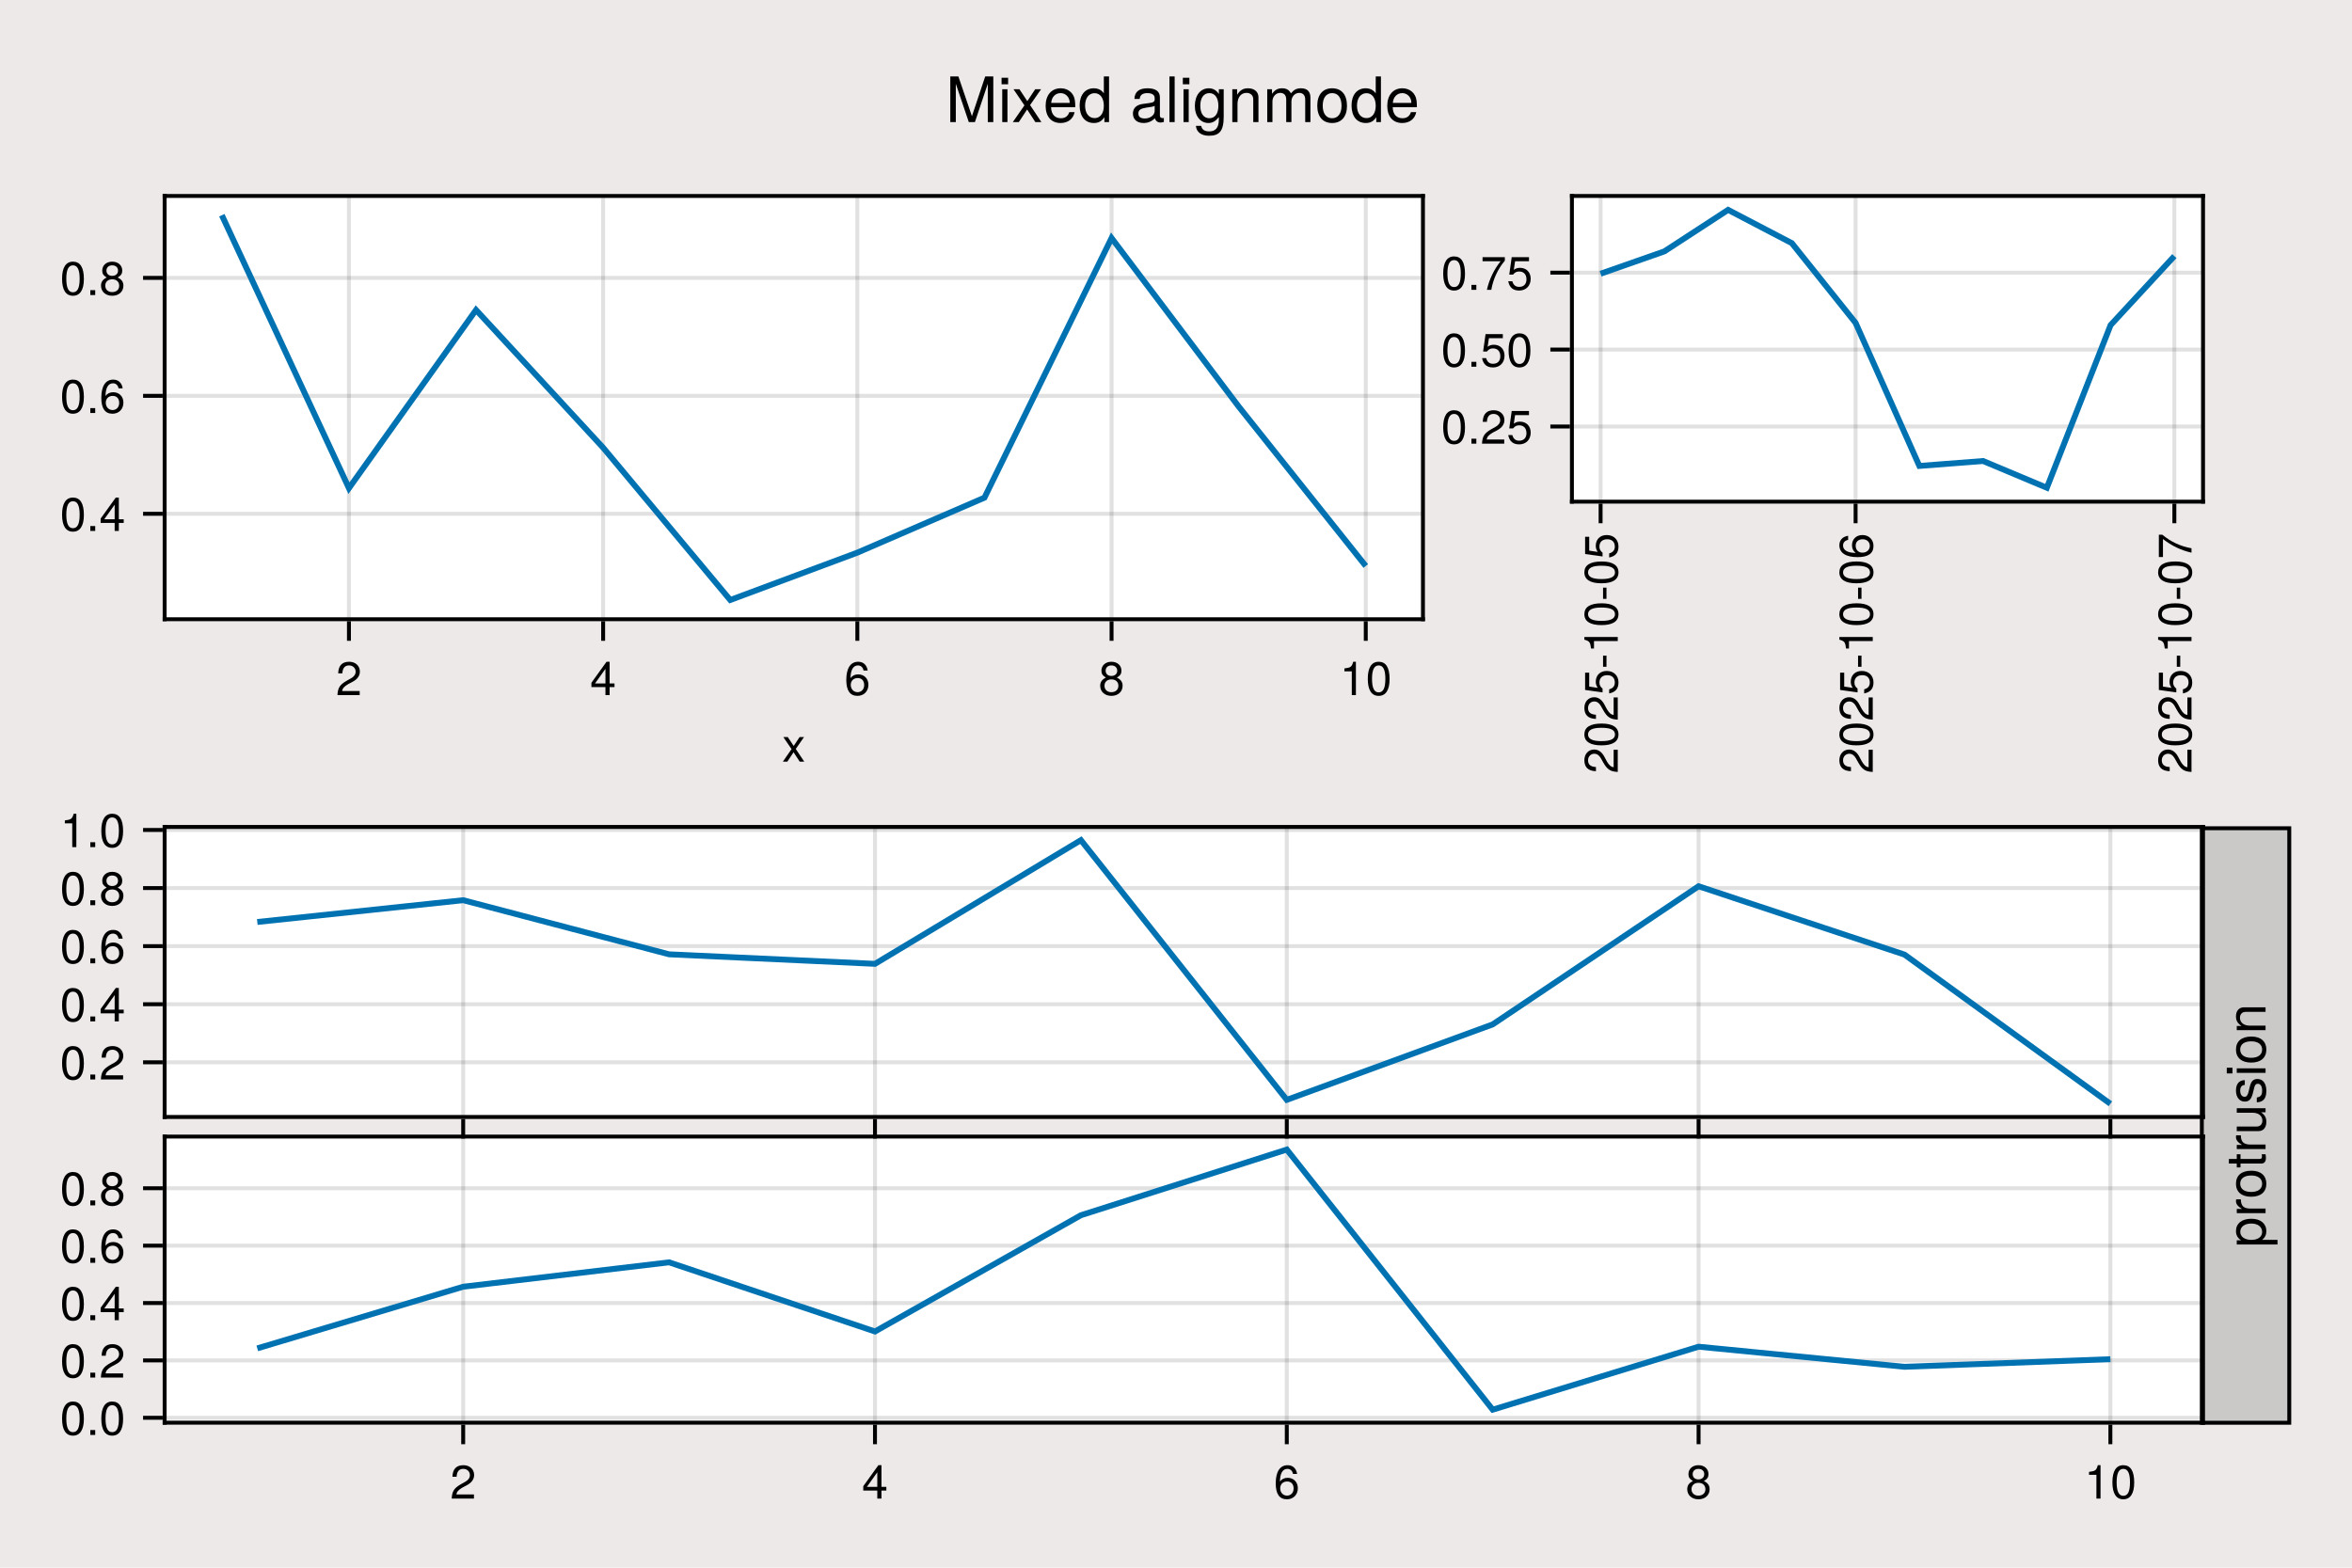 <?xml version="1.0" encoding="UTF-8"?>
<svg xmlns="http://www.w3.org/2000/svg" xmlns:xlink="http://www.w3.org/1999/xlink" width="600" height="400" viewBox="0 0 600 400">
<defs>
<g>
<g id="glyph-0-0-3da7b357">
<path d="M 5.672 0 C 5.672 0 4.516 0 4.516 0 C 4.516 0 2.938 -2.406 2.938 -2.406 C 2.938 -2.406 1.344 0 1.344 0 C 1.344 0 0.203 0 0.203 0 C 0.203 0 2.422 -3.203 2.422 -3.203 C 2.422 -3.203 0.328 -6.281 0.328 -6.281 C 0.328 -6.281 1.469 -6.281 1.469 -6.281 C 1.469 -6.281 2.969 -4.016 2.969 -4.016 C 2.969 -4.016 4.484 -6.281 4.484 -6.281 C 4.484 -6.281 5.609 -6.281 5.609 -6.281 C 5.609 -6.281 3.5 -3.25 3.5 -3.25 C 3.5 -3.25 5.672 0 5.672 0 Z M 5.672 0 "/>
</g>
<g id="glyph-0-1-3da7b357">
<path d="M 6.125 -6.016 C 6.125 -4.969 5.516 -4.078 4.328 -3.438 C 4.328 -3.438 3.125 -2.797 3.125 -2.797 C 2.094 -2.188 1.703 -1.734 1.594 -1.047 C 1.594 -1.047 6.078 -1.047 6.078 -1.047 C 6.078 -1.047 6.078 0 6.078 0 C 6.078 0 0.406 0 0.406 0 C 0.5 -1.875 1.016 -2.672 2.797 -3.688 C 2.797 -3.688 3.906 -4.312 3.906 -4.312 C 4.656 -4.734 5.047 -5.312 5.047 -5.984 C 5.047 -6.906 4.328 -7.578 3.375 -7.578 C 2.328 -7.578 1.734 -6.984 1.656 -5.562 C 1.656 -5.562 0.594 -5.562 0.594 -5.562 C 0.656 -7.625 1.672 -8.516 3.406 -8.516 C 5.016 -8.516 6.125 -7.453 6.125 -6.016 Z M 6.125 -6.016 "/>
</g>
<g id="glyph-0-2-3da7b357">
<path d="M 6.234 -2.047 C 6.234 -2.047 4.984 -2.047 4.984 -2.047 C 4.984 -2.047 4.984 0 4.984 0 C 4.984 0 3.922 0 3.922 0 C 3.922 0 3.922 -2.047 3.922 -2.047 C 3.922 -2.047 0.344 -2.047 0.344 -2.047 C 0.344 -2.047 0.344 -3.156 0.344 -3.156 C 0.344 -3.156 4.203 -8.516 4.203 -8.516 C 4.203 -8.516 4.984 -8.516 4.984 -8.516 C 4.984 -8.516 4.984 -2.984 4.984 -2.984 C 4.984 -2.984 6.234 -2.984 6.234 -2.984 C 6.234 -2.984 6.234 -2.047 6.234 -2.047 Z M 3.922 -2.984 C 3.922 -2.984 3.922 -6.703 3.922 -6.703 C 3.922 -6.703 1.266 -2.984 1.266 -2.984 C 1.266 -2.984 3.922 -2.984 3.922 -2.984 Z M 3.922 -2.984 "/>
</g>
<g id="glyph-0-3-3da7b357">
<path d="M 6.156 -2.641 C 6.156 -0.969 4.984 0.188 3.375 0.188 C 1.422 0.188 0.516 -1.219 0.516 -3.875 C 0.516 -6.844 1.578 -8.516 3.562 -8.516 C 4.859 -8.516 5.766 -7.688 5.969 -6.281 C 5.969 -6.281 4.922 -6.281 4.922 -6.281 C 4.75 -7.109 4.234 -7.578 3.484 -7.578 C 2.281 -7.578 1.609 -6.422 1.594 -4.344 C 2.047 -4.969 2.719 -5.297 3.547 -5.297 C 5.078 -5.297 6.156 -4.219 6.156 -2.641 Z M 5.078 -2.562 C 5.078 -3.703 4.438 -4.359 3.422 -4.359 C 2.375 -4.359 1.656 -3.672 1.656 -2.609 C 1.656 -1.531 2.406 -0.75 3.391 -0.75 C 4.359 -0.75 5.078 -1.484 5.078 -2.562 Z M 5.078 -2.562 "/>
</g>
<g id="glyph-0-4-3da7b357">
<path d="M 6.156 -2.406 C 6.156 -0.859 4.984 0.188 3.297 0.188 C 1.625 0.188 0.438 -0.859 0.438 -2.406 C 0.438 -3.344 0.922 -4.016 1.891 -4.469 C 1.031 -5.016 0.75 -5.453 0.75 -6.234 C 0.75 -7.578 1.797 -8.516 3.297 -8.516 C 4.812 -8.516 5.859 -7.578 5.859 -6.234 C 5.859 -5.438 5.562 -5 4.688 -4.469 C 5.672 -4.016 6.156 -3.344 6.156 -2.406 Z M 4.781 -6.219 C 4.781 -7.047 4.203 -7.578 3.297 -7.578 C 2.406 -7.578 1.828 -7.047 1.828 -6.234 C 1.828 -5.422 2.406 -4.891 3.297 -4.891 C 4.188 -4.891 4.781 -5.422 4.781 -6.219 Z M 5.078 -2.391 C 5.078 -3.391 4.359 -4.016 3.297 -4.016 C 2.25 -4.016 1.531 -3.391 1.531 -2.391 C 1.531 -1.391 2.25 -0.75 3.281 -0.75 C 4.359 -0.75 5.078 -1.375 5.078 -2.391 Z M 5.078 -2.391 "/>
</g>
<g id="glyph-0-5-3da7b357">
<path d="M 4.156 0 C 4.156 0 3.109 0 3.109 0 C 3.109 0 3.109 -6.062 3.109 -6.062 C 3.109 -6.062 1.219 -6.062 1.219 -6.062 C 1.219 -6.062 1.219 -6.812 1.219 -6.812 C 2.859 -7.016 3.094 -7.203 3.469 -8.516 C 3.469 -8.516 4.156 -8.516 4.156 -8.516 C 4.156 -8.516 4.156 0 4.156 0 Z M 4.156 0 "/>
</g>
<g id="glyph-0-6-3da7b357">
<path d="M 6.078 -4.094 C 6.078 -1.297 5.094 0.188 3.297 0.188 C 1.469 0.188 0.516 -1.297 0.516 -4.156 C 0.516 -7.016 1.469 -8.516 3.297 -8.516 C 5.141 -8.516 6.078 -7.047 6.078 -4.094 Z M 5 -4.188 C 5 -6.469 4.438 -7.578 3.297 -7.578 C 2.156 -7.578 1.594 -6.484 1.594 -4.156 C 1.594 -1.828 2.156 -0.703 3.281 -0.703 C 4.453 -0.703 5 -1.781 5 -4.188 Z M 5 -4.188 "/>
</g>
<g id="glyph-0-7-3da7b357">
<path d="M 2.297 0 C 2.297 0 1.047 0 1.047 0 C 1.047 0 1.047 -1.25 1.047 -1.25 C 1.047 -1.25 2.297 -1.25 2.297 -1.25 C 2.297 -1.25 2.297 0 2.297 0 Z M 2.297 0 "/>
</g>
<g id="glyph-0-8-3da7b357">
<path d="M 6.156 -2.812 C 6.156 -1.016 4.953 0.188 3.234 0.188 C 1.734 0.188 0.766 -0.484 0.422 -2.188 C 0.422 -2.188 1.469 -2.188 1.469 -2.188 C 1.734 -1.219 2.297 -0.75 3.219 -0.75 C 4.375 -0.75 5.078 -1.453 5.078 -2.672 C 5.078 -3.938 4.359 -4.672 3.219 -4.672 C 2.562 -4.672 2.141 -4.469 1.656 -3.875 C 1.656 -3.875 0.688 -3.875 0.688 -3.875 C 0.688 -3.875 1.312 -8.328 1.312 -8.328 C 1.312 -8.328 5.719 -8.328 5.719 -8.328 C 5.719 -8.328 5.719 -7.281 5.719 -7.281 C 5.719 -7.281 2.172 -7.281 2.172 -7.281 C 2.172 -7.281 1.844 -5.094 1.844 -5.094 C 2.328 -5.453 2.812 -5.609 3.406 -5.609 C 5.047 -5.609 6.156 -4.5 6.156 -2.812 Z M 6.156 -2.812 "/>
</g>
<g id="glyph-0-9-3da7b357">
<path d="M 6.234 -7.438 C 4.453 -5.312 3.25 -2.75 2.781 0 C 2.781 0 1.656 0 1.656 0 C 2.25 -2.656 3.453 -5.141 5.141 -7.281 C 5.141 -7.281 0.547 -7.281 0.547 -7.281 C 0.547 -7.281 0.547 -8.328 0.547 -8.328 C 0.547 -8.328 6.234 -8.328 6.234 -8.328 C 6.234 -8.328 6.234 -7.438 6.234 -7.438 Z M 6.234 -7.438 "/>
</g>
<g id="glyph-1-0-3da7b357">
<path d="M -6.016 -6.125 C -4.969 -6.125 -4.078 -5.516 -3.438 -4.328 C -3.438 -4.328 -2.797 -3.125 -2.797 -3.125 C -2.188 -2.094 -1.734 -1.703 -1.047 -1.594 C -1.047 -1.594 -1.047 -6.078 -1.047 -6.078 C -1.047 -6.078 0 -6.078 0 -6.078 C 0 -6.078 0 -0.406 0 -0.406 C -1.875 -0.5 -2.672 -1.016 -3.688 -2.797 C -3.688 -2.797 -4.312 -3.906 -4.312 -3.906 C -4.734 -4.656 -5.312 -5.047 -5.984 -5.047 C -6.906 -5.047 -7.578 -4.328 -7.578 -3.375 C -7.578 -2.328 -6.984 -1.734 -5.562 -1.656 C -5.562 -1.656 -5.562 -0.594 -5.562 -0.594 C -7.625 -0.656 -8.516 -1.672 -8.516 -3.406 C -8.516 -5.016 -7.453 -6.125 -6.016 -6.125 Z M -6.016 -6.125 "/>
</g>
<g id="glyph-1-1-3da7b357">
<path d="M -4.094 -6.078 C -1.297 -6.078 0.188 -5.094 0.188 -3.297 C 0.188 -1.469 -1.297 -0.516 -4.156 -0.516 C -7.016 -0.516 -8.516 -1.469 -8.516 -3.297 C -8.516 -5.141 -7.047 -6.078 -4.094 -6.078 Z M -4.188 -5 C -6.469 -5 -7.578 -4.438 -7.578 -3.297 C -7.578 -2.156 -6.484 -1.594 -4.156 -1.594 C -1.828 -1.594 -0.703 -2.156 -0.703 -3.281 C -0.703 -4.453 -1.781 -5 -4.188 -5 Z M -4.188 -5 "/>
</g>
<g id="glyph-1-2-3da7b357">
<path d="M -2.812 -6.156 C -1.016 -6.156 0.188 -4.953 0.188 -3.234 C 0.188 -1.734 -0.484 -0.766 -2.188 -0.422 C -2.188 -0.422 -2.188 -1.469 -2.188 -1.469 C -1.219 -1.734 -0.75 -2.297 -0.75 -3.219 C -0.75 -4.375 -1.453 -5.078 -2.672 -5.078 C -3.938 -5.078 -4.672 -4.359 -4.672 -3.219 C -4.672 -2.562 -4.469 -2.141 -3.875 -1.656 C -3.875 -1.656 -3.875 -0.688 -3.875 -0.688 C -3.875 -0.688 -8.328 -1.312 -8.328 -1.312 C -8.328 -1.312 -8.328 -5.719 -8.328 -5.719 C -8.328 -5.719 -7.281 -5.719 -7.281 -5.719 C -7.281 -5.719 -7.281 -2.172 -7.281 -2.172 C -7.281 -2.172 -5.094 -1.844 -5.094 -1.844 C -5.453 -2.328 -5.609 -2.812 -5.609 -3.406 C -5.609 -5.047 -4.5 -6.156 -2.812 -6.156 Z M -2.812 -6.156 "/>
</g>
<g id="glyph-1-3-3da7b357">
<path d="M -2.875 -3.406 C -2.875 -3.406 -2.875 -0.547 -2.875 -0.547 C -2.875 -0.547 -3.75 -0.547 -3.75 -0.547 C -3.75 -0.547 -3.75 -3.406 -3.75 -3.406 C -3.75 -3.406 -2.875 -3.406 -2.875 -3.406 Z M -2.875 -3.406 "/>
</g>
<g id="glyph-1-4-3da7b357">
<path d="M -2.641 -6.156 C -0.969 -6.156 0.188 -4.984 0.188 -3.375 C 0.188 -1.422 -1.219 -0.516 -3.875 -0.516 C -6.844 -0.516 -8.516 -1.578 -8.516 -3.562 C -8.516 -4.859 -7.688 -5.766 -6.281 -5.969 C -6.281 -5.969 -6.281 -4.922 -6.281 -4.922 C -7.109 -4.75 -7.578 -4.234 -7.578 -3.484 C -7.578 -2.281 -6.422 -1.609 -4.344 -1.594 C -4.969 -2.047 -5.297 -2.719 -5.297 -3.547 C -5.297 -5.078 -4.219 -6.156 -2.641 -6.156 Z M -2.562 -5.078 C -3.703 -5.078 -4.359 -4.438 -4.359 -3.422 C -4.359 -2.375 -3.672 -1.656 -2.609 -1.656 C -1.531 -1.656 -0.75 -2.406 -0.75 -3.391 C -0.75 -4.359 -1.484 -5.078 -2.562 -5.078 Z M -2.562 -5.078 "/>
</g>
<g id="glyph-2-0-3da7b357">
<path d="M 0 -4.156 C 0 -4.156 0 -3.109 0 -3.109 C 0 -3.109 -6.062 -3.109 -6.062 -3.109 C -6.062 -3.109 -6.062 -1.219 -6.062 -1.219 C -6.062 -1.219 -6.812 -1.219 -6.812 -1.219 C -7.016 -2.859 -7.203 -3.094 -8.516 -3.469 C -8.516 -3.469 -8.516 -4.156 -8.516 -4.156 C -8.516 -4.156 0 -4.156 0 -4.156 Z M 0 -4.156 "/>
</g>
<g id="glyph-3-0-3da7b357">
<path d="M -6.016 -6.125 C -4.969 -6.125 -4.078 -5.516 -3.438 -4.328 C -3.438 -4.328 -2.797 -3.125 -2.797 -3.125 C -2.188 -2.094 -1.734 -1.703 -1.047 -1.594 C -1.047 -1.594 -1.047 -6.078 -1.047 -6.078 C -1.047 -6.078 0 -6.078 0 -6.078 C 0 -6.078 0 -0.406 0 -0.406 C -1.875 -0.5 -2.672 -1.016 -3.688 -2.797 C -3.688 -2.797 -4.312 -3.906 -4.312 -3.906 C -4.734 -4.656 -5.312 -5.047 -5.984 -5.047 C -6.906 -5.047 -7.578 -4.328 -7.578 -3.375 C -7.578 -2.328 -6.984 -1.734 -5.562 -1.656 C -5.562 -1.656 -5.562 -0.594 -5.562 -0.594 C -7.625 -0.656 -8.516 -1.672 -8.516 -3.406 C -8.516 -5.016 -7.453 -6.125 -6.016 -6.125 Z M -6.016 -6.125 "/>
</g>
<g id="glyph-3-1-3da7b357">
<path d="M -4.094 -6.078 C -1.297 -6.078 0.188 -5.094 0.188 -3.297 C 0.188 -1.469 -1.297 -0.516 -4.156 -0.516 C -7.016 -0.516 -8.516 -1.469 -8.516 -3.297 C -8.516 -5.141 -7.047 -6.078 -4.094 -6.078 Z M -4.188 -5 C -6.469 -5 -7.578 -4.438 -7.578 -3.297 C -7.578 -2.156 -6.484 -1.594 -4.156 -1.594 C -1.828 -1.594 -0.703 -2.156 -0.703 -3.281 C -0.703 -4.453 -1.781 -5 -4.188 -5 Z M -4.188 -5 "/>
</g>
<g id="glyph-3-2-3da7b357">
<path d="M -2.812 -6.156 C -1.016 -6.156 0.188 -4.953 0.188 -3.234 C 0.188 -1.734 -0.484 -0.766 -2.188 -0.422 C -2.188 -0.422 -2.188 -1.469 -2.188 -1.469 C -1.219 -1.734 -0.75 -2.297 -0.75 -3.219 C -0.75 -4.375 -1.453 -5.078 -2.672 -5.078 C -3.938 -5.078 -4.672 -4.359 -4.672 -3.219 C -4.672 -2.562 -4.469 -2.141 -3.875 -1.656 C -3.875 -1.656 -3.875 -0.688 -3.875 -0.688 C -3.875 -0.688 -8.328 -1.312 -8.328 -1.312 C -8.328 -1.312 -8.328 -5.719 -8.328 -5.719 C -8.328 -5.719 -7.281 -5.719 -7.281 -5.719 C -7.281 -5.719 -7.281 -2.172 -7.281 -2.172 C -7.281 -2.172 -5.094 -1.844 -5.094 -1.844 C -5.453 -2.328 -5.609 -2.812 -5.609 -3.406 C -5.609 -5.047 -4.5 -6.156 -2.812 -6.156 Z M -2.812 -6.156 "/>
</g>
<g id="glyph-3-3-3da7b357">
<path d="M -2.875 -3.406 C -2.875 -3.406 -2.875 -0.547 -2.875 -0.547 C -2.875 -0.547 -3.75 -0.547 -3.75 -0.547 C -3.75 -0.547 -3.75 -3.406 -3.75 -3.406 C -3.75 -3.406 -2.875 -3.406 -2.875 -3.406 Z M -2.875 -3.406 "/>
</g>
<g id="glyph-3-4-3da7b357">
<path d="M -7.438 -6.234 C -5.312 -4.453 -2.75 -3.25 0 -2.781 C 0 -2.781 0 -1.656 0 -1.656 C -2.656 -2.25 -5.141 -3.453 -7.281 -5.141 C -7.281 -5.141 -7.281 -0.547 -7.281 -0.547 C -7.281 -0.547 -8.328 -0.547 -8.328 -0.547 C -8.328 -0.547 -8.328 -6.234 -8.328 -6.234 C -8.328 -6.234 -7.438 -6.234 -7.438 -6.234 Z M -7.438 -6.234 "/>
</g>
<g id="glyph-4-0-3da7b357">
<path d="M 0 -4.156 C 0 -4.156 0 -3.109 0 -3.109 C 0 -3.109 -6.062 -3.109 -6.062 -3.109 C -6.062 -3.109 -6.062 -1.219 -6.062 -1.219 C -6.062 -1.219 -6.812 -1.219 -6.812 -1.219 C -7.016 -2.859 -7.203 -3.094 -8.516 -3.469 C -8.516 -3.469 -8.516 -4.156 -8.516 -4.156 C -8.516 -4.156 0 -4.156 0 -4.156 Z M 0 -4.156 "/>
</g>
<g id="glyph-5-0-3da7b357">
<path d="M -3.594 -7.328 C -1.266 -7.328 0.203 -6.078 0.203 -4.188 C 0.203 -3.234 -0.125 -2.547 -0.875 -1.938 C -0.875 -1.938 3.047 -1.938 3.047 -1.938 C 3.047 -1.938 3.047 -0.766 3.047 -0.766 C 3.047 -0.766 -7.344 -0.766 -7.344 -0.766 C -7.344 -0.766 -7.344 -1.828 -7.344 -1.828 C -7.344 -1.828 -6.234 -1.828 -6.234 -1.828 C -7.094 -2.375 -7.547 -3.172 -7.547 -4.172 C -7.547 -6.125 -6.062 -7.328 -3.594 -7.328 Z M -3.625 -6.109 C -5.375 -6.109 -6.453 -5.266 -6.453 -3.969 C -6.453 -2.75 -5.328 -1.938 -3.609 -1.938 C -1.891 -1.938 -0.875 -2.75 -0.875 -3.969 C -0.875 -5.25 -1.953 -6.109 -3.625 -6.109 Z M -3.625 -6.109 "/>
</g>
<g id="glyph-5-1-3da7b357">
<path d="M -6.312 -4.5 C -6.281 -2.688 -5.453 -2.141 -3.812 -2.141 C -3.812 -2.141 0 -2.141 0 -2.141 C 0 -2.141 0 -0.984 0 -0.984 C 0 -0.984 -7.344 -0.984 -7.344 -0.984 C -7.344 -0.984 -7.344 -2.047 -7.344 -2.047 C -7.344 -2.047 -6 -2.047 -6 -2.047 C -7.094 -2.719 -7.547 -3.297 -7.547 -4.047 C -7.547 -4.203 -7.531 -4.297 -7.5 -4.5 C -7.5 -4.5 -6.312 -4.5 -6.312 -4.5 Z M -6.312 -4.5 "/>
</g>
<g id="glyph-5-2-3da7b357">
<path d="M -3.609 -7.141 C -1.203 -7.141 0.203 -5.875 0.203 -3.828 C 0.203 -1.734 -1.203 -0.5 -3.672 -0.5 C -6.125 -0.5 -7.547 -1.75 -7.547 -3.812 C -7.547 -5.922 -6.141 -7.141 -3.609 -7.141 Z M -3.625 -5.922 C -5.453 -5.922 -6.469 -5.141 -6.469 -3.828 C -6.469 -2.516 -5.438 -1.719 -3.672 -1.719 C -1.891 -1.719 -0.875 -2.516 -0.875 -3.828 C -0.875 -5.109 -1.906 -5.922 -3.625 -5.922 Z M -3.625 -5.922 "/>
</g>
<g id="glyph-5-3-3da7b357">
<path d="M 0 -3.562 C 0.062 -3.156 0.094 -2.891 0.094 -2.609 C 0.094 -1.688 -0.328 -1.188 -1.062 -1.188 C -1.062 -1.188 -6.391 -1.188 -6.391 -1.188 C -6.391 -1.188 -6.391 -0.203 -6.391 -0.203 C -6.391 -0.203 -7.344 -0.203 -7.344 -0.203 C -7.344 -0.203 -7.344 -1.188 -7.344 -1.188 C -7.344 -1.188 -9.359 -1.188 -9.359 -1.188 C -9.359 -1.188 -9.359 -2.359 -9.359 -2.359 C -9.359 -2.359 -7.344 -2.359 -7.344 -2.359 C -7.344 -2.359 -7.344 -3.562 -7.344 -3.562 C -7.344 -3.562 -6.391 -3.562 -6.391 -3.562 C -6.391 -3.562 -6.391 -2.359 -6.391 -2.359 C -6.391 -2.359 -1.578 -2.359 -1.578 -2.359 C -1.062 -2.359 -0.922 -2.484 -0.922 -3 C -0.922 -3.219 -0.938 -3.406 -0.984 -3.562 C -0.984 -3.562 0 -3.562 0 -3.562 Z M 0 -3.562 "/>
</g>
<g id="glyph-5-4-3da7b357">
<path d="M 0 -6.75 C 0 -6.75 0 -5.703 0 -5.703 C 0 -5.703 -1.141 -5.703 -1.141 -5.703 C -0.172 -5.016 0.203 -4.328 0.203 -3.25 C 0.203 -1.812 -0.578 -0.906 -1.797 -0.906 C -1.797 -0.906 -7.344 -0.906 -7.344 -0.906 C -7.344 -0.906 -7.344 -2.078 -7.344 -2.078 C -7.344 -2.078 -2.25 -2.078 -2.25 -2.078 C -1.375 -2.078 -0.812 -2.656 -0.812 -3.578 C -0.812 -4.797 -1.797 -5.594 -3.297 -5.594 C -3.297 -5.594 -7.344 -5.594 -7.344 -5.594 C -7.344 -5.594 -7.344 -6.75 -7.344 -6.75 C -7.344 -6.75 0 -6.75 0 -6.75 Z M 0 -6.75 "/>
</g>
<g id="glyph-5-5-3da7b357">
<path d="M -2.062 -6.422 C -0.641 -6.422 0.203 -5.25 0.203 -3.406 C 0.203 -1.484 -0.547 -0.531 -2.234 -0.469 C -2.234 -0.469 -2.234 -1.703 -2.234 -1.703 C -1.125 -1.859 -0.875 -2.453 -0.875 -3.5 C -0.875 -4.516 -1.281 -5.203 -1.953 -5.203 C -2.484 -5.203 -2.734 -4.891 -2.922 -4.078 C -2.922 -4.078 -3.188 -2.984 -3.188 -2.984 C -3.609 -1.25 -4.156 -0.656 -5.312 -0.656 C -6.656 -0.656 -7.547 -1.766 -7.547 -3.469 C -7.547 -5.172 -6.734 -6.125 -5.297 -6.125 C -5.297 -6.125 -5.297 -4.906 -5.297 -4.906 C -6.062 -4.875 -6.469 -4.375 -6.469 -3.438 C -6.469 -2.484 -6.031 -1.875 -5.359 -1.875 C -4.844 -1.875 -4.531 -2.281 -4.312 -3.234 C -4.312 -3.234 -4.047 -4.359 -4.047 -4.359 C -3.703 -5.812 -3.156 -6.422 -2.062 -6.422 Z M -2.062 -6.422 "/>
</g>
<g id="glyph-5-6-3da7b357">
<path d="M 0 -2.141 C 0 -2.141 0 -0.984 0 -0.984 C 0 -0.984 -7.344 -0.984 -7.344 -0.984 C -7.344 -0.984 -7.344 -2.141 -7.344 -2.141 C -7.344 -2.141 0 -2.141 0 -2.141 Z M -8.438 -2.297 C -8.438 -2.297 -8.438 -0.844 -8.438 -0.844 C -8.438 -0.844 -9.891 -0.844 -9.891 -0.844 C -9.891 -0.844 -9.891 -2.297 -9.891 -2.297 C -9.891 -2.297 -8.438 -2.297 -8.438 -2.297 Z M -8.438 -2.297 "/>
</g>
<g id="glyph-5-7-3da7b357">
<path d="M 0 -6.812 C 0 -6.812 0 -5.656 0 -5.656 C 0 -5.656 -5.078 -5.656 -5.078 -5.656 C -5.969 -5.656 -6.531 -5.062 -6.531 -4.141 C -6.531 -2.953 -5.547 -2.141 -4.047 -2.141 C -4.047 -2.141 0 -2.141 0 -2.141 C 0 -2.141 0 -0.984 0 -0.984 C 0 -0.984 -7.344 -0.984 -7.344 -0.984 C -7.344 -0.984 -7.344 -2.062 -7.344 -2.062 C -7.344 -2.062 -6.109 -2.062 -6.109 -2.062 C -7.125 -2.703 -7.547 -3.406 -7.547 -4.5 C -7.547 -5.906 -6.766 -6.812 -5.547 -6.812 C -5.547 -6.812 0 -6.812 0 -6.812 Z M 0 -6.812 "/>
</g>
<g id="glyph-6-0-3da7b357">
<path d="M 12.172 0 C 12.172 0 10.766 0 10.766 0 C 10.766 0 10.766 -9.781 10.766 -9.781 C 10.766 -9.781 7.484 0 7.484 0 C 7.484 0 5.922 0 5.922 0 C 5.922 0 2.609 -9.781 2.609 -9.781 C 2.609 -9.781 2.609 0 2.609 0 C 2.609 0 1.203 0 1.203 0 C 1.203 0 1.203 -11.656 1.203 -11.656 C 1.203 -11.656 3.266 -11.656 3.266 -11.656 C 3.266 -11.656 6.719 -1.5 6.719 -1.5 C 6.719 -1.5 10.109 -11.656 10.109 -11.656 C 10.109 -11.656 12.172 -11.656 12.172 -11.656 C 12.172 -11.656 12.172 0 12.172 0 Z M 12.172 0 "/>
</g>
<g id="glyph-6-1-3da7b357">
<path d="M 2.453 0 C 2.453 0 1.125 0 1.125 0 C 1.125 0 1.125 -8.391 1.125 -8.391 C 1.125 -8.391 2.453 -8.391 2.453 -8.391 C 2.453 -8.391 2.453 0 2.453 0 Z M 2.625 -9.641 C 2.625 -9.641 0.953 -9.641 0.953 -9.641 C 0.953 -9.641 0.953 -11.312 0.953 -11.312 C 0.953 -11.312 2.625 -11.312 2.625 -11.312 C 2.625 -11.312 2.625 -9.641 2.625 -9.641 Z M 2.625 -9.641 "/>
</g>
<g id="glyph-6-2-3da7b357">
<path d="M 7.562 0 C 7.562 0 6.016 0 6.016 0 C 6.016 0 3.922 -3.219 3.922 -3.219 C 3.922 -3.219 1.797 0 1.797 0 C 1.797 0 0.266 0 0.266 0 C 0.266 0 3.234 -4.266 3.234 -4.266 C 3.234 -4.266 0.438 -8.391 0.438 -8.391 C 0.438 -8.391 1.953 -8.391 1.953 -8.391 C 1.953 -8.391 3.969 -5.344 3.969 -5.344 C 3.969 -5.344 5.984 -8.391 5.984 -8.391 C 5.984 -8.391 7.484 -8.391 7.484 -8.391 C 7.484 -8.391 4.672 -4.344 4.672 -4.344 C 4.672 -4.344 7.562 0 7.562 0 Z M 7.562 0 "/>
</g>
<g id="glyph-6-3-3da7b357">
<path d="M 8.203 -3.812 C 8.203 -3.812 2.031 -3.812 2.031 -3.812 C 2.062 -1.891 3.109 -0.984 4.5 -0.984 C 5.562 -0.984 6.312 -1.438 6.688 -2.547 C 6.688 -2.547 8.031 -2.547 8.031 -2.547 C 7.703 -0.844 6.375 0.234 4.453 0.234 C 2.094 0.234 0.641 -1.391 0.641 -4.141 C 0.641 -6.891 2.141 -8.625 4.484 -8.625 C 6.047 -8.625 7.328 -7.797 7.875 -6.422 C 8.109 -5.797 8.203 -5.031 8.203 -3.812 Z M 6.781 -4.984 C 6.781 -6.297 5.781 -7.391 4.469 -7.391 C 3.125 -7.391 2.172 -6.391 2.062 -4.891 C 2.062 -4.891 6.766 -4.891 6.766 -4.891 C 6.781 -4.922 6.781 -4.984 6.781 -4.984 Z M 6.781 -4.984 "/>
</g>
<g id="glyph-6-4-3da7b357">
<path d="M 7.922 0 C 7.922 0 6.734 0 6.734 0 C 6.734 0 6.734 -1.234 6.734 -1.234 C 6.016 -0.188 5.219 0.234 4.062 0.234 C 1.812 0.234 0.422 -1.438 0.422 -4.266 C 0.422 -6.938 1.844 -8.625 4.016 -8.625 C 5.141 -8.625 6.031 -8.172 6.594 -7.328 C 6.594 -7.328 6.594 -11.656 6.594 -11.656 C 6.594 -11.656 7.922 -11.656 7.922 -11.656 C 7.922 -11.656 7.922 0 7.922 0 Z M 6.594 -4.156 C 6.594 -6.094 5.688 -7.375 4.234 -7.375 C 2.781 -7.375 1.812 -6.141 1.812 -4.188 C 1.812 -2.234 2.781 -1.016 4.25 -1.016 C 5.656 -1.016 6.594 -2.219 6.594 -4.156 Z M 6.594 -4.156 "/>
</g>
<g id="glyph-6-5-3da7b357">
</g>
<g id="glyph-6-6-3da7b357">
<path d="M 8.562 -0.031 C 8.125 0.078 7.922 0.109 7.641 0.109 C 6.984 0.109 6.422 -0.359 6.266 -0.984 C 5.531 -0.203 4.5 0.234 3.422 0.234 C 1.734 0.234 0.672 -0.656 0.672 -2.172 C 0.672 -3.203 1.172 -3.953 2.141 -4.359 C 2.656 -4.562 2.938 -4.625 4.828 -4.859 C 5.891 -4.984 6.219 -5.234 6.219 -5.797 C 6.219 -5.797 6.219 -6.141 6.219 -6.141 C 6.219 -6.938 5.547 -7.391 4.359 -7.391 C 3.109 -7.391 2.5 -6.922 2.391 -5.906 C 2.391 -5.906 1.047 -5.906 1.047 -5.906 C 1.125 -7.844 2.375 -8.625 4.406 -8.625 C 6.469 -8.625 7.547 -7.828 7.547 -6.344 C 7.547 -6.344 7.547 -1.656 7.547 -1.656 C 7.547 -1.25 7.812 -1.016 8.266 -1.016 C 8.359 -1.016 8.422 -1.016 8.562 -1.047 C 8.562 -1.047 8.562 -0.031 8.562 -0.031 Z M 6.219 -2.891 C 6.219 -2.891 6.219 -4.141 6.219 -4.141 C 5.781 -3.938 5.484 -3.875 4.078 -3.688 C 2.656 -3.469 2.062 -3.094 2.062 -2.203 C 2.062 -1.297 2.672 -0.922 3.719 -0.922 C 5.016 -0.922 6.219 -1.703 6.219 -2.891 Z M 6.219 -2.891 "/>
</g>
<g id="glyph-6-7-3da7b357">
<path d="M 2.422 0 C 2.422 0 1.094 0 1.094 0 C 1.094 0 1.094 -11.656 1.094 -11.656 C 1.094 -11.656 2.422 -11.656 2.422 -11.656 C 2.422 -11.656 2.422 0 2.422 0 Z M 2.422 0 "/>
</g>
<g id="glyph-6-8-3da7b357">
<path d="M 7.828 -1.375 C 7.828 2.312 6.703 3.484 4.078 3.484 C 2.109 3.484 0.875 2.547 0.734 0.953 C 0.734 0.953 2.094 0.953 2.094 0.953 C 2.25 1.984 3.078 2.375 4.125 2.375 C 5.688 2.375 6.594 1.516 6.594 -0.703 C 6.594 -0.703 6.594 -1.266 6.594 -1.266 C 5.719 -0.203 4.969 0.234 3.922 0.234 C 1.953 0.234 0.469 -1.469 0.469 -4.109 C 0.469 -6.828 1.906 -8.625 4.031 -8.625 C 5.109 -8.625 5.922 -8.156 6.594 -7.172 C 6.594 -7.172 6.594 -8.391 6.594 -8.391 C 6.594 -8.391 7.828 -8.391 7.828 -8.391 C 7.828 -8.391 7.828 -1.375 7.828 -1.375 Z M 6.469 -4.141 C 6.469 -6.172 5.609 -7.391 4.172 -7.391 C 2.75 -7.391 1.859 -6.203 1.859 -4.188 C 1.859 -2.156 2.734 -0.984 4.188 -0.984 C 5.594 -0.984 6.469 -2.141 6.469 -4.141 Z M 6.469 -4.141 "/>
</g>
<g id="glyph-6-9-3da7b357">
<path d="M 7.797 0 C 7.797 0 6.469 0 6.469 0 C 6.469 0 6.469 -5.812 6.469 -5.812 C 6.469 -6.812 5.797 -7.453 4.734 -7.453 C 3.375 -7.453 2.453 -6.344 2.453 -4.625 C 2.453 -4.625 2.453 0 2.453 0 C 2.453 0 1.125 0 1.125 0 C 1.125 0 1.125 -8.391 1.125 -8.391 C 1.125 -8.391 2.359 -8.391 2.359 -8.391 C 2.359 -8.391 2.359 -6.969 2.359 -6.969 C 3.094 -8.141 3.891 -8.625 5.141 -8.625 C 6.75 -8.625 7.797 -7.734 7.797 -6.344 C 7.797 -6.344 7.797 0 7.797 0 Z M 7.797 0 "/>
</g>
<g id="glyph-6-10-3da7b357">
<path d="M 12.156 0 C 12.156 0 10.828 0 10.828 0 C 10.828 0 10.828 -5.781 10.828 -5.781 C 10.828 -6.828 10.266 -7.453 9.297 -7.453 C 8.203 -7.453 7.312 -6.484 7.312 -5.266 C 7.312 -5.266 7.312 0 7.312 0 C 7.312 0 5.984 0 5.984 0 C 5.984 0 5.984 -5.781 5.984 -5.781 C 5.984 -6.844 5.422 -7.453 4.438 -7.453 C 3.344 -7.453 2.469 -6.484 2.469 -5.266 C 2.469 -5.266 2.469 0 2.469 0 C 2.469 0 1.141 0 1.141 0 C 1.141 0 1.141 -8.391 1.141 -8.391 C 1.141 -8.391 2.359 -8.391 2.359 -8.391 C 2.359 -8.391 2.359 -7.203 2.359 -7.203 C 3.078 -8.203 3.812 -8.625 4.922 -8.625 C 6.016 -8.625 6.688 -8.234 7.188 -7.344 C 7.969 -8.281 8.641 -8.625 9.766 -8.625 C 11.328 -8.625 12.156 -7.797 12.156 -6.281 C 12.156 -6.281 12.156 0 12.156 0 Z M 12.156 0 "/>
</g>
<g id="glyph-6-11-3da7b357">
<path d="M 8.156 -4.125 C 8.156 -1.375 6.719 0.234 4.375 0.234 C 1.984 0.234 0.578 -1.375 0.578 -4.188 C 0.578 -7.016 2 -8.625 4.359 -8.625 C 6.766 -8.625 8.156 -7.031 8.156 -4.125 Z M 6.766 -4.141 C 6.766 -6.219 5.875 -7.391 4.375 -7.391 C 2.875 -7.391 1.969 -6.203 1.969 -4.188 C 1.969 -2.156 2.875 -0.984 4.375 -0.984 C 5.844 -0.984 6.766 -2.172 6.766 -4.141 Z M 6.766 -4.141 "/>
</g>
</g>
<clipPath id="clip-0-3da7b357">
<path clip-rule="nonzero" d="M 404 50 L 559 50 L 559 128 L 404 128 Z M 404 50 "/>
</clipPath>
<clipPath id="clip-1-3da7b357">
<path clip-rule="nonzero" d="M 61 211 L 543 211 L 543 285 L 61 285 Z M 61 211 "/>
</clipPath>
<clipPath id="clip-2-3da7b357">
<path clip-rule="nonzero" d="M 61 290 L 543 290 L 543 363 L 61 363 Z M 61 290 "/>
</clipPath>
</defs>
<rect x="-60" y="-40" width="720" height="480" fill="rgb(93.333%, 91.373%, 91.373%)" fill-opacity="1"/>
<path fill-rule="nonzero" fill="rgb(100%, 100%, 100%)" fill-opacity="1" d="M 42 158 L 363 158 L 363 50 L 42 50 Z M 42 158 "/>
<path fill-rule="nonzero" fill="rgb(100%, 100%, 100%)" fill-opacity="1" d="M 401 128 L 562 128 L 562 50 L 401 50 Z M 401 128 "/>
<path fill-rule="nonzero" fill="rgb(100%, 100%, 100%)" fill-opacity="1" d="M 42 285 L 562 285 L 562 211 L 42 211 Z M 42 285 "/>
<path fill-rule="nonzero" fill="rgb(100%, 100%, 100%)" fill-opacity="1" d="M 42 363 L 562 363 L 562 290 L 42 290 Z M 42 363 "/>
<path fill="none" stroke-width="1" stroke-linecap="butt" stroke-linejoin="miter" stroke="rgb(0%, 0%, 0%)" stroke-opacity="0.12" stroke-miterlimit="1.155" d="M 89.016 158 L 89.016 50 "/>
<path fill="none" stroke-width="1" stroke-linecap="butt" stroke-linejoin="miter" stroke="rgb(0%, 0%, 0%)" stroke-opacity="0.12" stroke-miterlimit="1.155" d="M 153.863 158 L 153.863 50 "/>
<path fill="none" stroke-width="1" stroke-linecap="butt" stroke-linejoin="miter" stroke="rgb(0%, 0%, 0%)" stroke-opacity="0.12" stroke-miterlimit="1.155" d="M 218.711 158 L 218.711 50 "/>
<path fill="none" stroke-width="1" stroke-linecap="butt" stroke-linejoin="miter" stroke="rgb(0%, 0%, 0%)" stroke-opacity="0.12" stroke-miterlimit="1.155" d="M 283.562 158 L 283.562 50 "/>
<path fill="none" stroke-width="1" stroke-linecap="butt" stroke-linejoin="miter" stroke="rgb(0%, 0%, 0%)" stroke-opacity="0.12" stroke-miterlimit="1.155" d="M 348.41 158 L 348.41 50 "/>
<path fill="none" stroke-width="1" stroke-linecap="butt" stroke-linejoin="miter" stroke="rgb(0%, 0%, 0%)" stroke-opacity="0.12" stroke-miterlimit="1.155" d="M 42 131.098 L 363 131.098 "/>
<path fill="none" stroke-width="1" stroke-linecap="butt" stroke-linejoin="miter" stroke="rgb(0%, 0%, 0%)" stroke-opacity="0.12" stroke-miterlimit="1.155" d="M 42 101 L 363 101 "/>
<path fill="none" stroke-width="1" stroke-linecap="butt" stroke-linejoin="miter" stroke="rgb(0%, 0%, 0%)" stroke-opacity="0.12" stroke-miterlimit="1.155" d="M 42 70.906 L 363 70.906 "/>
<path fill="none" stroke-width="1" stroke-linecap="butt" stroke-linejoin="miter" stroke="rgb(0%, 0%, 0%)" stroke-opacity="0.12" stroke-miterlimit="1.155" d="M 408.316 128 L 408.316 50 "/>
<path fill="none" stroke-width="1" stroke-linecap="butt" stroke-linejoin="miter" stroke="rgb(0%, 0%, 0%)" stroke-opacity="0.12" stroke-miterlimit="1.155" d="M 473.367 128 L 473.367 50 "/>
<path fill="none" stroke-width="1" stroke-linecap="butt" stroke-linejoin="miter" stroke="rgb(0%, 0%, 0%)" stroke-opacity="0.12" stroke-miterlimit="1.155" d="M 554.684 128 L 554.684 50 "/>
<path fill="none" stroke-width="1" stroke-linecap="butt" stroke-linejoin="miter" stroke="rgb(0%, 0%, 0%)" stroke-opacity="0.12" stroke-miterlimit="1.155" d="M 401 108.82 L 562 108.82 "/>
<path fill="none" stroke-width="1" stroke-linecap="butt" stroke-linejoin="miter" stroke="rgb(0%, 0%, 0%)" stroke-opacity="0.12" stroke-miterlimit="1.155" d="M 401 89.195 L 562 89.195 "/>
<path fill="none" stroke-width="1" stroke-linecap="butt" stroke-linejoin="miter" stroke="rgb(0%, 0%, 0%)" stroke-opacity="0.12" stroke-miterlimit="1.155" d="M 401 69.57 L 562 69.57 "/>
<path fill="none" stroke-width="1" stroke-linecap="butt" stroke-linejoin="miter" stroke="rgb(0%, 0%, 0%)" stroke-opacity="0.12" stroke-miterlimit="1.155" d="M 118.16 285 L 118.16 211 "/>
<path fill="none" stroke-width="1" stroke-linecap="butt" stroke-linejoin="miter" stroke="rgb(0%, 0%, 0%)" stroke-opacity="0.12" stroke-miterlimit="1.155" d="M 223.211 285 L 223.211 211 "/>
<path fill="none" stroke-width="1" stroke-linecap="butt" stroke-linejoin="miter" stroke="rgb(0%, 0%, 0%)" stroke-opacity="0.12" stroke-miterlimit="1.155" d="M 328.262 285 L 328.262 211 "/>
<path fill="none" stroke-width="1" stroke-linecap="butt" stroke-linejoin="miter" stroke="rgb(0%, 0%, 0%)" stroke-opacity="0.12" stroke-miterlimit="1.155" d="M 433.312 285 L 433.312 211 "/>
<path fill="none" stroke-width="1" stroke-linecap="butt" stroke-linejoin="miter" stroke="rgb(0%, 0%, 0%)" stroke-opacity="0.12" stroke-miterlimit="1.155" d="M 538.363 285 L 538.363 211 "/>
<path fill="none" stroke-width="1" stroke-linecap="butt" stroke-linejoin="miter" stroke="rgb(0%, 0%, 0%)" stroke-opacity="0.12" stroke-miterlimit="1.155" d="M 42 271.047 L 562 271.047 "/>
<path fill="none" stroke-width="1" stroke-linecap="butt" stroke-linejoin="miter" stroke="rgb(0%, 0%, 0%)" stroke-opacity="0.12" stroke-miterlimit="1.155" d="M 42 256.23 L 562 256.23 "/>
<path fill="none" stroke-width="1" stroke-linecap="butt" stroke-linejoin="miter" stroke="rgb(0%, 0%, 0%)" stroke-opacity="0.12" stroke-miterlimit="1.155" d="M 42 241.41 L 562 241.41 "/>
<path fill="none" stroke-width="1" stroke-linecap="butt" stroke-linejoin="miter" stroke="rgb(0%, 0%, 0%)" stroke-opacity="0.12" stroke-miterlimit="1.155" d="M 42 226.59 L 562 226.59 "/>
<path fill="none" stroke-width="1" stroke-linecap="butt" stroke-linejoin="miter" stroke="rgb(0%, 0%, 0%)" stroke-opacity="0.12" stroke-miterlimit="1.155" d="M 42 211.77 L 562 211.77 "/>
<path fill="none" stroke-width="1" stroke-linecap="butt" stroke-linejoin="miter" stroke="rgb(0%, 0%, 0%)" stroke-opacity="0.12" stroke-miterlimit="1.155" d="M 118.16 363 L 118.16 290 "/>
<path fill="none" stroke-width="1" stroke-linecap="butt" stroke-linejoin="miter" stroke="rgb(0%, 0%, 0%)" stroke-opacity="0.12" stroke-miterlimit="1.155" d="M 223.211 363 L 223.211 290 "/>
<path fill="none" stroke-width="1" stroke-linecap="butt" stroke-linejoin="miter" stroke="rgb(0%, 0%, 0%)" stroke-opacity="0.12" stroke-miterlimit="1.155" d="M 328.262 363 L 328.262 290 "/>
<path fill="none" stroke-width="1" stroke-linecap="butt" stroke-linejoin="miter" stroke="rgb(0%, 0%, 0%)" stroke-opacity="0.12" stroke-miterlimit="1.155" d="M 433.312 363 L 433.312 290 "/>
<path fill="none" stroke-width="1" stroke-linecap="butt" stroke-linejoin="miter" stroke="rgb(0%, 0%, 0%)" stroke-opacity="0.12" stroke-miterlimit="1.155" d="M 538.363 363 L 538.363 290 "/>
<path fill="none" stroke-width="1" stroke-linecap="butt" stroke-linejoin="miter" stroke="rgb(0%, 0%, 0%)" stroke-opacity="0.12" stroke-miterlimit="1.155" d="M 42 361.75 L 562 361.75 "/>
<path fill="none" stroke-width="1" stroke-linecap="butt" stroke-linejoin="miter" stroke="rgb(0%, 0%, 0%)" stroke-opacity="0.12" stroke-miterlimit="1.155" d="M 42 347.109 L 562 347.109 "/>
<path fill="none" stroke-width="1" stroke-linecap="butt" stroke-linejoin="miter" stroke="rgb(0%, 0%, 0%)" stroke-opacity="0.12" stroke-miterlimit="1.155" d="M 42 332.469 L 562 332.469 "/>
<path fill="none" stroke-width="1" stroke-linecap="butt" stroke-linejoin="miter" stroke="rgb(0%, 0%, 0%)" stroke-opacity="0.12" stroke-miterlimit="1.155" d="M 42 317.828 L 562 317.828 "/>
<path fill="none" stroke-width="1" stroke-linecap="butt" stroke-linejoin="miter" stroke="rgb(0%, 0%, 0%)" stroke-opacity="0.12" stroke-miterlimit="1.155" d="M 42 303.184 L 562 303.184 "/>
<g fill="rgb(0%, 0%, 0%)" fill-opacity="1">
<use xlink:href="#glyph-0-0-3da7b357" x="199.5" y="194.344"/>
</g>
<g fill="rgb(0%, 0%, 0%)" fill-opacity="1">
<use xlink:href="#glyph-0-1-3da7b357" x="85.679" y="177.364"/>
</g>
<g fill="rgb(0%, 0%, 0%)" fill-opacity="1">
<use xlink:href="#glyph-0-2-3da7b357" x="150.528" y="177.364"/>
</g>
<g fill="rgb(0%, 0%, 0%)" fill-opacity="1">
<use xlink:href="#glyph-0-3-3da7b357" x="215.376" y="177.364"/>
</g>
<g fill="rgb(0%, 0%, 0%)" fill-opacity="1">
<use xlink:href="#glyph-0-4-3da7b357" x="280.225" y="177.364"/>
</g>
<g fill="rgb(0%, 0%, 0%)" fill-opacity="1">
<use xlink:href="#glyph-0-5-3da7b357" x="341.737" y="177.364"/>
</g>
<g fill="rgb(0%, 0%, 0%)" fill-opacity="1">
<use xlink:href="#glyph-0-6-3da7b357" x="348.409" y="177.364"/>
</g>
<g fill="rgb(0%, 0%, 0%)" fill-opacity="1">
<use xlink:href="#glyph-0-6-3da7b357" x="15.32" y="135.472"/>
</g>
<g fill="rgb(0%, 0%, 0%)" fill-opacity="1">
<use xlink:href="#glyph-0-7-3da7b357" x="21.992" y="135.472"/>
</g>
<g fill="rgb(0%, 0%, 0%)" fill-opacity="1">
<use xlink:href="#glyph-0-2-3da7b357" x="25.328" y="135.472"/>
</g>
<g fill="rgb(0%, 0%, 0%)" fill-opacity="1">
<use xlink:href="#glyph-0-6-3da7b357" x="15.32" y="105.376"/>
</g>
<g fill="rgb(0%, 0%, 0%)" fill-opacity="1">
<use xlink:href="#glyph-0-7-3da7b357" x="21.992" y="105.376"/>
</g>
<g fill="rgb(0%, 0%, 0%)" fill-opacity="1">
<use xlink:href="#glyph-0-3-3da7b357" x="25.328" y="105.376"/>
</g>
<g fill="rgb(0%, 0%, 0%)" fill-opacity="1">
<use xlink:href="#glyph-0-6-3da7b357" x="15.32" y="75.279"/>
</g>
<g fill="rgb(0%, 0%, 0%)" fill-opacity="1">
<use xlink:href="#glyph-0-7-3da7b357" x="21.992" y="75.279"/>
</g>
<g fill="rgb(0%, 0%, 0%)" fill-opacity="1">
<use xlink:href="#glyph-0-4-3da7b357" x="25.328" y="75.279"/>
</g>
<path fill="none" stroke-width="1.5" stroke-linecap="butt" stroke-linejoin="miter" stroke="rgb(0%, 44.706%, 69.804%)" stroke-opacity="1" stroke-miterlimit="2" d="M 56.59 54.91 L 89.016 124.555 L 121.438 79.082 L 153.863 114.23 L 186.289 153.09 L 218.711 141.008 L 251.137 126.984 L 283.562 60.742 L 315.984 103.723 L 348.41 144.422 "/>
<g fill="rgb(0%, 0%, 0%)" fill-opacity="1">
<use xlink:href="#glyph-1-0-3da7b357" x="412.692" y="197.368"/>
</g>
<g fill="rgb(0%, 0%, 0%)" fill-opacity="1">
<use xlink:href="#glyph-1-1-3da7b357" x="412.692" y="190.696"/>
</g>
<g fill="rgb(0%, 0%, 0%)" fill-opacity="1">
<use xlink:href="#glyph-1-0-3da7b357" x="412.692" y="184.024"/>
</g>
<g fill="rgb(0%, 0%, 0%)" fill-opacity="1">
<use xlink:href="#glyph-1-2-3da7b357" x="412.692" y="177.352"/>
</g>
<g fill="rgb(0%, 0%, 0%)" fill-opacity="1">
<use xlink:href="#glyph-1-3-3da7b357" x="412.692" y="170.68"/>
</g>
<g fill="rgb(0%, 0%, 0%)" fill-opacity="1">
<use xlink:href="#glyph-2-0-3da7b357" x="412.692" y="166.684"/>
</g>
<g fill="rgb(0%, 0%, 0%)" fill-opacity="1">
<use xlink:href="#glyph-1-1-3da7b357" x="412.692" y="160.012"/>
</g>
<g fill="rgb(0%, 0%, 0%)" fill-opacity="1">
<use xlink:href="#glyph-1-3-3da7b357" x="412.692" y="153.34"/>
</g>
<g fill="rgb(0%, 0%, 0%)" fill-opacity="1">
<use xlink:href="#glyph-1-1-3da7b357" x="412.692" y="149.344"/>
</g>
<g fill="rgb(0%, 0%, 0%)" fill-opacity="1">
<use xlink:href="#glyph-1-2-3da7b357" x="412.692" y="142.672"/>
</g>
<g fill="rgb(0%, 0%, 0%)" fill-opacity="1">
<use xlink:href="#glyph-1-0-3da7b357" x="477.743" y="197.368"/>
</g>
<g fill="rgb(0%, 0%, 0%)" fill-opacity="1">
<use xlink:href="#glyph-1-1-3da7b357" x="477.743" y="190.696"/>
</g>
<g fill="rgb(0%, 0%, 0%)" fill-opacity="1">
<use xlink:href="#glyph-1-0-3da7b357" x="477.743" y="184.024"/>
</g>
<g fill="rgb(0%, 0%, 0%)" fill-opacity="1">
<use xlink:href="#glyph-1-2-3da7b357" x="477.743" y="177.352"/>
</g>
<g fill="rgb(0%, 0%, 0%)" fill-opacity="1">
<use xlink:href="#glyph-1-3-3da7b357" x="477.743" y="170.68"/>
</g>
<g fill="rgb(0%, 0%, 0%)" fill-opacity="1">
<use xlink:href="#glyph-2-0-3da7b357" x="477.743" y="166.684"/>
</g>
<g fill="rgb(0%, 0%, 0%)" fill-opacity="1">
<use xlink:href="#glyph-1-1-3da7b357" x="477.743" y="160.012"/>
</g>
<g fill="rgb(0%, 0%, 0%)" fill-opacity="1">
<use xlink:href="#glyph-1-3-3da7b357" x="477.743" y="153.34"/>
</g>
<g fill="rgb(0%, 0%, 0%)" fill-opacity="1">
<use xlink:href="#glyph-1-1-3da7b357" x="477.743" y="149.344"/>
</g>
<g fill="rgb(0%, 0%, 0%)" fill-opacity="1">
<use xlink:href="#glyph-1-4-3da7b357" x="477.743" y="142.672"/>
</g>
<g fill="rgb(0%, 0%, 0%)" fill-opacity="1">
<use xlink:href="#glyph-3-0-3da7b357" x="559.056" y="197.368"/>
</g>
<g fill="rgb(0%, 0%, 0%)" fill-opacity="1">
<use xlink:href="#glyph-3-1-3da7b357" x="559.056" y="190.696"/>
</g>
<g fill="rgb(0%, 0%, 0%)" fill-opacity="1">
<use xlink:href="#glyph-3-0-3da7b357" x="559.056" y="184.024"/>
</g>
<g fill="rgb(0%, 0%, 0%)" fill-opacity="1">
<use xlink:href="#glyph-3-2-3da7b357" x="559.056" y="177.352"/>
</g>
<g fill="rgb(0%, 0%, 0%)" fill-opacity="1">
<use xlink:href="#glyph-3-3-3da7b357" x="559.056" y="170.68"/>
</g>
<g fill="rgb(0%, 0%, 0%)" fill-opacity="1">
<use xlink:href="#glyph-4-0-3da7b357" x="559.056" y="166.684"/>
</g>
<g fill="rgb(0%, 0%, 0%)" fill-opacity="1">
<use xlink:href="#glyph-3-1-3da7b357" x="559.056" y="160.012"/>
</g>
<g fill="rgb(0%, 0%, 0%)" fill-opacity="1">
<use xlink:href="#glyph-3-3-3da7b357" x="559.056" y="153.34"/>
</g>
<g fill="rgb(0%, 0%, 0%)" fill-opacity="1">
<use xlink:href="#glyph-3-1-3da7b357" x="559.056" y="149.344"/>
</g>
<g fill="rgb(0%, 0%, 0%)" fill-opacity="1">
<use xlink:href="#glyph-3-4-3da7b357" x="559.056" y="142.672"/>
</g>
<g fill="rgb(0%, 0%, 0%)" fill-opacity="1">
<use xlink:href="#glyph-0-6-3da7b357" x="367.648" y="113.193"/>
</g>
<g fill="rgb(0%, 0%, 0%)" fill-opacity="1">
<use xlink:href="#glyph-0-7-3da7b357" x="374.32" y="113.193"/>
</g>
<g fill="rgb(0%, 0%, 0%)" fill-opacity="1">
<use xlink:href="#glyph-0-1-3da7b357" x="377.656" y="113.193"/>
</g>
<g fill="rgb(0%, 0%, 0%)" fill-opacity="1">
<use xlink:href="#glyph-0-8-3da7b357" x="384.328" y="113.193"/>
</g>
<g fill="rgb(0%, 0%, 0%)" fill-opacity="1">
<use xlink:href="#glyph-0-6-3da7b357" x="367.648" y="93.569"/>
</g>
<g fill="rgb(0%, 0%, 0%)" fill-opacity="1">
<use xlink:href="#glyph-0-7-3da7b357" x="374.32" y="93.569"/>
</g>
<g fill="rgb(0%, 0%, 0%)" fill-opacity="1">
<use xlink:href="#glyph-0-8-3da7b357" x="377.656" y="93.569"/>
</g>
<g fill="rgb(0%, 0%, 0%)" fill-opacity="1">
<use xlink:href="#glyph-0-6-3da7b357" x="384.328" y="93.569"/>
</g>
<g fill="rgb(0%, 0%, 0%)" fill-opacity="1">
<use xlink:href="#glyph-0-6-3da7b357" x="367.648" y="73.945"/>
</g>
<g fill="rgb(0%, 0%, 0%)" fill-opacity="1">
<use xlink:href="#glyph-0-7-3da7b357" x="374.32" y="73.945"/>
</g>
<g fill="rgb(0%, 0%, 0%)" fill-opacity="1">
<use xlink:href="#glyph-0-9-3da7b357" x="377.656" y="73.945"/>
</g>
<g fill="rgb(0%, 0%, 0%)" fill-opacity="1">
<use xlink:href="#glyph-0-8-3da7b357" x="384.328" y="73.945"/>
</g>
<g clip-path="url(#clip-0-3da7b357)">
<path fill="none" stroke-width="1.5" stroke-linecap="butt" stroke-linejoin="miter" stroke="rgb(0%, 44.706%, 69.804%)" stroke-opacity="1" stroke-miterlimit="2" d="M 408.316 69.84 L 424.582 64.141 L 440.844 53.547 L 457.105 62.043 L 473.367 82.387 L 489.633 118.883 L 505.895 117.629 L 522.156 124.453 L 538.418 82.949 L 554.684 65.344 "/>
</g>
<g fill="rgb(0%, 0%, 0%)" fill-opacity="1">
<use xlink:href="#glyph-0-6-3da7b357" x="15.32" y="275.422"/>
</g>
<g fill="rgb(0%, 0%, 0%)" fill-opacity="1">
<use xlink:href="#glyph-0-7-3da7b357" x="21.992" y="275.422"/>
</g>
<g fill="rgb(0%, 0%, 0%)" fill-opacity="1">
<use xlink:href="#glyph-0-1-3da7b357" x="25.328" y="275.422"/>
</g>
<g fill="rgb(0%, 0%, 0%)" fill-opacity="1">
<use xlink:href="#glyph-0-6-3da7b357" x="15.32" y="260.603"/>
</g>
<g fill="rgb(0%, 0%, 0%)" fill-opacity="1">
<use xlink:href="#glyph-0-7-3da7b357" x="21.992" y="260.603"/>
</g>
<g fill="rgb(0%, 0%, 0%)" fill-opacity="1">
<use xlink:href="#glyph-0-2-3da7b357" x="25.328" y="260.603"/>
</g>
<g fill="rgb(0%, 0%, 0%)" fill-opacity="1">
<use xlink:href="#glyph-0-6-3da7b357" x="15.32" y="245.784"/>
</g>
<g fill="rgb(0%, 0%, 0%)" fill-opacity="1">
<use xlink:href="#glyph-0-7-3da7b357" x="21.992" y="245.784"/>
</g>
<g fill="rgb(0%, 0%, 0%)" fill-opacity="1">
<use xlink:href="#glyph-0-3-3da7b357" x="25.328" y="245.784"/>
</g>
<g fill="rgb(0%, 0%, 0%)" fill-opacity="1">
<use xlink:href="#glyph-0-6-3da7b357" x="15.32" y="230.964"/>
</g>
<g fill="rgb(0%, 0%, 0%)" fill-opacity="1">
<use xlink:href="#glyph-0-7-3da7b357" x="21.992" y="230.964"/>
</g>
<g fill="rgb(0%, 0%, 0%)" fill-opacity="1">
<use xlink:href="#glyph-0-4-3da7b357" x="25.328" y="230.964"/>
</g>
<g fill="rgb(0%, 0%, 0%)" fill-opacity="1">
<use xlink:href="#glyph-0-5-3da7b357" x="15.32" y="216.145"/>
</g>
<g fill="rgb(0%, 0%, 0%)" fill-opacity="1">
<use xlink:href="#glyph-0-7-3da7b357" x="21.992" y="216.145"/>
</g>
<g fill="rgb(0%, 0%, 0%)" fill-opacity="1">
<use xlink:href="#glyph-0-6-3da7b357" x="25.328" y="216.145"/>
</g>
<g clip-path="url(#clip-1-3da7b357)">
<path fill="none" stroke-width="1.5" stroke-linecap="butt" stroke-linejoin="miter" stroke="rgb(0%, 44.706%, 69.804%)" stroke-opacity="1" stroke-miterlimit="2" d="M 65.637 235.246 L 118.16 229.688 L 170.688 243.496 L 223.211 245.926 L 275.738 214.363 L 328.262 280.629 L 380.789 261.379 L 433.312 226.129 L 485.84 243.566 L 538.363 281.637 "/>
</g>
<g fill="rgb(0%, 0%, 0%)" fill-opacity="1">
<use xlink:href="#glyph-0-1-3da7b357" x="114.826" y="382.364"/>
</g>
<g fill="rgb(0%, 0%, 0%)" fill-opacity="1">
<use xlink:href="#glyph-0-2-3da7b357" x="219.876" y="382.364"/>
</g>
<g fill="rgb(0%, 0%, 0%)" fill-opacity="1">
<use xlink:href="#glyph-0-3-3da7b357" x="324.927" y="382.364"/>
</g>
<g fill="rgb(0%, 0%, 0%)" fill-opacity="1">
<use xlink:href="#glyph-0-4-3da7b357" x="429.977" y="382.364"/>
</g>
<g fill="rgb(0%, 0%, 0%)" fill-opacity="1">
<use xlink:href="#glyph-0-5-3da7b357" x="531.692" y="382.364"/>
</g>
<g fill="rgb(0%, 0%, 0%)" fill-opacity="1">
<use xlink:href="#glyph-0-6-3da7b357" x="538.364" y="382.364"/>
</g>
<g fill="rgb(0%, 0%, 0%)" fill-opacity="1">
<use xlink:href="#glyph-0-6-3da7b357" x="15.32" y="366.123"/>
</g>
<g fill="rgb(0%, 0%, 0%)" fill-opacity="1">
<use xlink:href="#glyph-0-7-3da7b357" x="21.992" y="366.123"/>
</g>
<g fill="rgb(0%, 0%, 0%)" fill-opacity="1">
<use xlink:href="#glyph-0-6-3da7b357" x="25.328" y="366.123"/>
</g>
<g fill="rgb(0%, 0%, 0%)" fill-opacity="1">
<use xlink:href="#glyph-0-6-3da7b357" x="15.32" y="351.482"/>
</g>
<g fill="rgb(0%, 0%, 0%)" fill-opacity="1">
<use xlink:href="#glyph-0-7-3da7b357" x="21.992" y="351.482"/>
</g>
<g fill="rgb(0%, 0%, 0%)" fill-opacity="1">
<use xlink:href="#glyph-0-1-3da7b357" x="25.328" y="351.482"/>
</g>
<g fill="rgb(0%, 0%, 0%)" fill-opacity="1">
<use xlink:href="#glyph-0-6-3da7b357" x="15.32" y="336.841"/>
</g>
<g fill="rgb(0%, 0%, 0%)" fill-opacity="1">
<use xlink:href="#glyph-0-7-3da7b357" x="21.992" y="336.841"/>
</g>
<g fill="rgb(0%, 0%, 0%)" fill-opacity="1">
<use xlink:href="#glyph-0-2-3da7b357" x="25.328" y="336.841"/>
</g>
<g fill="rgb(0%, 0%, 0%)" fill-opacity="1">
<use xlink:href="#glyph-0-6-3da7b357" x="15.32" y="322.2"/>
</g>
<g fill="rgb(0%, 0%, 0%)" fill-opacity="1">
<use xlink:href="#glyph-0-7-3da7b357" x="21.992" y="322.2"/>
</g>
<g fill="rgb(0%, 0%, 0%)" fill-opacity="1">
<use xlink:href="#glyph-0-3-3da7b357" x="25.328" y="322.2"/>
</g>
<g fill="rgb(0%, 0%, 0%)" fill-opacity="1">
<use xlink:href="#glyph-0-6-3da7b357" x="15.32" y="307.559"/>
</g>
<g fill="rgb(0%, 0%, 0%)" fill-opacity="1">
<use xlink:href="#glyph-0-7-3da7b357" x="21.992" y="307.559"/>
</g>
<g fill="rgb(0%, 0%, 0%)" fill-opacity="1">
<use xlink:href="#glyph-0-4-3da7b357" x="25.328" y="307.559"/>
</g>
<g clip-path="url(#clip-2-3da7b357)">
<path fill="none" stroke-width="1.5" stroke-linecap="butt" stroke-linejoin="miter" stroke="rgb(0%, 44.706%, 69.804%)" stroke-opacity="1" stroke-miterlimit="2" d="M 65.637 344.043 L 118.16 328.312 L 170.688 322.086 L 223.211 339.73 L 275.738 310.07 L 328.262 293.316 L 380.789 359.684 L 433.312 343.617 L 485.84 348.742 L 538.363 346.801 "/>
</g>
<path fill-rule="nonzero" fill="rgb(54.51%, 53.725%, 53.725%)" fill-opacity="0.35" stroke-width="1" stroke-linecap="butt" stroke-linejoin="miter" stroke="rgb(0%, 0%, 0%)" stroke-opacity="1" stroke-miterlimit="2" d="M 584 211.328 L 561.691 211.328 L 561.691 363.02 L 584 363.02 Z M 584 211.328 "/>
<g fill="rgb(0%, 0%, 0%)" fill-opacity="1">
<use xlink:href="#glyph-5-0-3da7b357" x="577.948" y="318.297"/>
</g>
<g fill="rgb(0%, 0%, 0%)" fill-opacity="1">
<use xlink:href="#glyph-5-1-3da7b357" x="577.948" y="310.513"/>
</g>
<g fill="rgb(0%, 0%, 0%)" fill-opacity="1">
<use xlink:href="#glyph-5-2-3da7b357" x="577.948" y="305.851"/>
</g>
<g fill="rgb(0%, 0%, 0%)" fill-opacity="1">
<use xlink:href="#glyph-5-3-3da7b357" x="577.948" y="298.067"/>
</g>
<g fill="rgb(0%, 0%, 0%)" fill-opacity="1">
<use xlink:href="#glyph-5-1-3da7b357" x="577.948" y="294.175"/>
</g>
<g fill="rgb(0%, 0%, 0%)" fill-opacity="1">
<use xlink:href="#glyph-5-4-3da7b357" x="577.948" y="289.513"/>
</g>
<g fill="rgb(0%, 0%, 0%)" fill-opacity="1">
<use xlink:href="#glyph-5-5-3da7b357" x="577.948" y="281.729"/>
</g>
<g fill="rgb(0%, 0%, 0%)" fill-opacity="1">
<use xlink:href="#glyph-5-6-3da7b357" x="577.948" y="274.729"/>
</g>
<g fill="rgb(0%, 0%, 0%)" fill-opacity="1">
<use xlink:href="#glyph-5-2-3da7b357" x="577.948" y="271.621"/>
</g>
<g fill="rgb(0%, 0%, 0%)" fill-opacity="1">
<use xlink:href="#glyph-5-7-3da7b357" x="577.948" y="263.837"/>
</g>
<g fill="rgb(0%, 0%, 0%)" fill-opacity="1">
<use xlink:href="#glyph-6-0-3da7b357" x="241.221" y="31.152"/>
</g>
<g fill="rgb(0%, 0%, 0%)" fill-opacity="1">
<use xlink:href="#glyph-6-1-3da7b357" x="254.549" y="31.152"/>
</g>
<g fill="rgb(0%, 0%, 0%)" fill-opacity="1">
<use xlink:href="#glyph-6-2-3da7b357" x="258.101" y="31.152"/>
</g>
<g fill="rgb(0%, 0%, 0%)" fill-opacity="1">
<use xlink:href="#glyph-6-3-3da7b357" x="266.101" y="31.152"/>
</g>
<g fill="rgb(0%, 0%, 0%)" fill-opacity="1">
<use xlink:href="#glyph-6-4-3da7b357" x="274.997" y="31.152"/>
</g>
<g fill="rgb(0%, 0%, 0%)" fill-opacity="1">
<use xlink:href="#glyph-6-5-3da7b357" x="283.893" y="31.152"/>
</g>
<g fill="rgb(0%, 0%, 0%)" fill-opacity="1">
<use xlink:href="#glyph-6-6-3da7b357" x="288.341" y="31.152"/>
</g>
<g fill="rgb(0%, 0%, 0%)" fill-opacity="1">
<use xlink:href="#glyph-6-7-3da7b357" x="297.237" y="31.152"/>
</g>
<g fill="rgb(0%, 0%, 0%)" fill-opacity="1">
<use xlink:href="#glyph-6-1-3da7b357" x="300.789" y="31.152"/>
</g>
<g fill="rgb(0%, 0%, 0%)" fill-opacity="1">
<use xlink:href="#glyph-6-8-3da7b357" x="304.341" y="31.152"/>
</g>
<g fill="rgb(0%, 0%, 0%)" fill-opacity="1">
<use xlink:href="#glyph-6-9-3da7b357" x="313.237" y="31.152"/>
</g>
<g fill="rgb(0%, 0%, 0%)" fill-opacity="1">
<use xlink:href="#glyph-6-10-3da7b357" x="322.133" y="31.152"/>
</g>
<g fill="rgb(0%, 0%, 0%)" fill-opacity="1">
<use xlink:href="#glyph-6-11-3da7b357" x="335.461" y="31.152"/>
</g>
<g fill="rgb(0%, 0%, 0%)" fill-opacity="1">
<use xlink:href="#glyph-6-4-3da7b357" x="344.357" y="31.152"/>
</g>
<g fill="rgb(0%, 0%, 0%)" fill-opacity="1">
<use xlink:href="#glyph-6-3-3da7b357" x="353.253" y="31.152"/>
</g>
<path fill="none" stroke-width="1" stroke-linecap="butt" stroke-linejoin="miter" stroke="rgb(0%, 0%, 0%)" stroke-opacity="1" stroke-miterlimit="1.155" d="M 89.016 158.5 L 89.016 163.5 "/>
<path fill="none" stroke-width="1" stroke-linecap="butt" stroke-linejoin="miter" stroke="rgb(0%, 0%, 0%)" stroke-opacity="1" stroke-miterlimit="1.155" d="M 153.863 158.5 L 153.863 163.5 "/>
<path fill="none" stroke-width="1" stroke-linecap="butt" stroke-linejoin="miter" stroke="rgb(0%, 0%, 0%)" stroke-opacity="1" stroke-miterlimit="1.155" d="M 218.711 158.5 L 218.711 163.5 "/>
<path fill="none" stroke-width="1" stroke-linecap="butt" stroke-linejoin="miter" stroke="rgb(0%, 0%, 0%)" stroke-opacity="1" stroke-miterlimit="1.155" d="M 283.562 158.5 L 283.562 163.5 "/>
<path fill="none" stroke-width="1" stroke-linecap="butt" stroke-linejoin="miter" stroke="rgb(0%, 0%, 0%)" stroke-opacity="1" stroke-miterlimit="1.155" d="M 348.41 158.5 L 348.41 163.5 "/>
<path fill="none" stroke-width="1" stroke-linecap="butt" stroke-linejoin="miter" stroke="rgb(0%, 0%, 0%)" stroke-opacity="1" stroke-miterlimit="1.155" d="M 41.5 131.098 L 36.5 131.098 "/>
<path fill="none" stroke-width="1" stroke-linecap="butt" stroke-linejoin="miter" stroke="rgb(0%, 0%, 0%)" stroke-opacity="1" stroke-miterlimit="1.155" d="M 41.5 101 L 36.5 101 "/>
<path fill="none" stroke-width="1" stroke-linecap="butt" stroke-linejoin="miter" stroke="rgb(0%, 0%, 0%)" stroke-opacity="1" stroke-miterlimit="1.155" d="M 41.5 70.906 L 36.5 70.906 "/>
<path fill="none" stroke-width="1" stroke-linecap="butt" stroke-linejoin="miter" stroke="rgb(0%, 0%, 0%)" stroke-opacity="1" stroke-miterlimit="1.155" d="M 408.316 128.5 L 408.316 133.5 "/>
<path fill="none" stroke-width="1" stroke-linecap="butt" stroke-linejoin="miter" stroke="rgb(0%, 0%, 0%)" stroke-opacity="1" stroke-miterlimit="1.155" d="M 473.367 128.5 L 473.367 133.5 "/>
<path fill="none" stroke-width="1" stroke-linecap="butt" stroke-linejoin="miter" stroke="rgb(0%, 0%, 0%)" stroke-opacity="1" stroke-miterlimit="1.155" d="M 554.684 128.5 L 554.684 133.5 "/>
<path fill="none" stroke-width="1" stroke-linecap="butt" stroke-linejoin="miter" stroke="rgb(0%, 0%, 0%)" stroke-opacity="1" stroke-miterlimit="1.155" d="M 400.5 108.82 L 395.5 108.82 "/>
<path fill="none" stroke-width="1" stroke-linecap="butt" stroke-linejoin="miter" stroke="rgb(0%, 0%, 0%)" stroke-opacity="1" stroke-miterlimit="1.155" d="M 400.5 89.195 L 395.5 89.195 "/>
<path fill="none" stroke-width="1" stroke-linecap="butt" stroke-linejoin="miter" stroke="rgb(0%, 0%, 0%)" stroke-opacity="1" stroke-miterlimit="1.155" d="M 400.5 69.57 L 395.5 69.57 "/>
<path fill="none" stroke-width="1" stroke-linecap="butt" stroke-linejoin="miter" stroke="rgb(0%, 0%, 0%)" stroke-opacity="1" stroke-miterlimit="1.155" d="M 118.16 285.5 L 118.16 290.5 "/>
<path fill="none" stroke-width="1" stroke-linecap="butt" stroke-linejoin="miter" stroke="rgb(0%, 0%, 0%)" stroke-opacity="1" stroke-miterlimit="1.155" d="M 223.211 285.5 L 223.211 290.5 "/>
<path fill="none" stroke-width="1" stroke-linecap="butt" stroke-linejoin="miter" stroke="rgb(0%, 0%, 0%)" stroke-opacity="1" stroke-miterlimit="1.155" d="M 328.262 285.5 L 328.262 290.5 "/>
<path fill="none" stroke-width="1" stroke-linecap="butt" stroke-linejoin="miter" stroke="rgb(0%, 0%, 0%)" stroke-opacity="1" stroke-miterlimit="1.155" d="M 433.312 285.5 L 433.312 290.5 "/>
<path fill="none" stroke-width="1" stroke-linecap="butt" stroke-linejoin="miter" stroke="rgb(0%, 0%, 0%)" stroke-opacity="1" stroke-miterlimit="1.155" d="M 538.363 285.5 L 538.363 290.5 "/>
<path fill="none" stroke-width="1" stroke-linecap="butt" stroke-linejoin="miter" stroke="rgb(0%, 0%, 0%)" stroke-opacity="1" stroke-miterlimit="1.155" d="M 41.5 271.047 L 36.5 271.047 "/>
<path fill="none" stroke-width="1" stroke-linecap="butt" stroke-linejoin="miter" stroke="rgb(0%, 0%, 0%)" stroke-opacity="1" stroke-miterlimit="1.155" d="M 41.5 256.23 L 36.5 256.23 "/>
<path fill="none" stroke-width="1" stroke-linecap="butt" stroke-linejoin="miter" stroke="rgb(0%, 0%, 0%)" stroke-opacity="1" stroke-miterlimit="1.155" d="M 41.5 241.41 L 36.5 241.41 "/>
<path fill="none" stroke-width="1" stroke-linecap="butt" stroke-linejoin="miter" stroke="rgb(0%, 0%, 0%)" stroke-opacity="1" stroke-miterlimit="1.155" d="M 41.5 226.59 L 36.5 226.59 "/>
<path fill="none" stroke-width="1" stroke-linecap="butt" stroke-linejoin="miter" stroke="rgb(0%, 0%, 0%)" stroke-opacity="1" stroke-miterlimit="1.155" d="M 41.5 211.77 L 36.5 211.77 "/>
<path fill="none" stroke-width="1" stroke-linecap="butt" stroke-linejoin="miter" stroke="rgb(0%, 0%, 0%)" stroke-opacity="1" stroke-miterlimit="1.155" d="M 118.16 363.5 L 118.16 368.5 "/>
<path fill="none" stroke-width="1" stroke-linecap="butt" stroke-linejoin="miter" stroke="rgb(0%, 0%, 0%)" stroke-opacity="1" stroke-miterlimit="1.155" d="M 223.211 363.5 L 223.211 368.5 "/>
<path fill="none" stroke-width="1" stroke-linecap="butt" stroke-linejoin="miter" stroke="rgb(0%, 0%, 0%)" stroke-opacity="1" stroke-miterlimit="1.155" d="M 328.262 363.5 L 328.262 368.5 "/>
<path fill="none" stroke-width="1" stroke-linecap="butt" stroke-linejoin="miter" stroke="rgb(0%, 0%, 0%)" stroke-opacity="1" stroke-miterlimit="1.155" d="M 433.312 363.5 L 433.312 368.5 "/>
<path fill="none" stroke-width="1" stroke-linecap="butt" stroke-linejoin="miter" stroke="rgb(0%, 0%, 0%)" stroke-opacity="1" stroke-miterlimit="1.155" d="M 538.363 363.5 L 538.363 368.5 "/>
<path fill="none" stroke-width="1" stroke-linecap="butt" stroke-linejoin="miter" stroke="rgb(0%, 0%, 0%)" stroke-opacity="1" stroke-miterlimit="1.155" d="M 41.5 361.75 L 36.5 361.75 "/>
<path fill="none" stroke-width="1" stroke-linecap="butt" stroke-linejoin="miter" stroke="rgb(0%, 0%, 0%)" stroke-opacity="1" stroke-miterlimit="1.155" d="M 41.5 347.109 L 36.5 347.109 "/>
<path fill="none" stroke-width="1" stroke-linecap="butt" stroke-linejoin="miter" stroke="rgb(0%, 0%, 0%)" stroke-opacity="1" stroke-miterlimit="1.155" d="M 41.5 332.469 L 36.5 332.469 "/>
<path fill="none" stroke-width="1" stroke-linecap="butt" stroke-linejoin="miter" stroke="rgb(0%, 0%, 0%)" stroke-opacity="1" stroke-miterlimit="1.155" d="M 41.5 317.828 L 36.5 317.828 "/>
<path fill="none" stroke-width="1" stroke-linecap="butt" stroke-linejoin="miter" stroke="rgb(0%, 0%, 0%)" stroke-opacity="1" stroke-miterlimit="1.155" d="M 41.5 303.184 L 36.5 303.184 "/>
<path fill="none" stroke-width="1" stroke-linecap="butt" stroke-linejoin="miter" stroke="rgb(0%, 0%, 0%)" stroke-opacity="1" stroke-miterlimit="1.155" d="M 41.5 158 L 363.5 158 "/>
<path fill="none" stroke-width="1" stroke-linecap="butt" stroke-linejoin="miter" stroke="rgb(0%, 0%, 0%)" stroke-opacity="1" stroke-miterlimit="1.155" d="M 42 158.5 L 42 49.5 "/>
<path fill="none" stroke-width="1" stroke-linecap="butt" stroke-linejoin="miter" stroke="rgb(0%, 0%, 0%)" stroke-opacity="1" stroke-miterlimit="1.155" d="M 41.5 50 L 363.5 50 "/>
<path fill="none" stroke-width="1" stroke-linecap="butt" stroke-linejoin="miter" stroke="rgb(0%, 0%, 0%)" stroke-opacity="1" stroke-miterlimit="1.155" d="M 363 158.5 L 363 49.5 "/>
<path fill="none" stroke-width="1" stroke-linecap="butt" stroke-linejoin="miter" stroke="rgb(0%, 0%, 0%)" stroke-opacity="1" stroke-miterlimit="1.155" d="M 400.5 128 L 562.5 128 "/>
<path fill="none" stroke-width="1" stroke-linecap="butt" stroke-linejoin="miter" stroke="rgb(0%, 0%, 0%)" stroke-opacity="1" stroke-miterlimit="1.155" d="M 401 128.5 L 401 49.5 "/>
<path fill="none" stroke-width="1" stroke-linecap="butt" stroke-linejoin="miter" stroke="rgb(0%, 0%, 0%)" stroke-opacity="1" stroke-miterlimit="1.155" d="M 400.5 50 L 562.5 50 "/>
<path fill="none" stroke-width="1" stroke-linecap="butt" stroke-linejoin="miter" stroke="rgb(0%, 0%, 0%)" stroke-opacity="1" stroke-miterlimit="1.155" d="M 562 128.5 L 562 49.5 "/>
<path fill="none" stroke-width="1" stroke-linecap="butt" stroke-linejoin="miter" stroke="rgb(0%, 0%, 0%)" stroke-opacity="1" stroke-miterlimit="1.155" d="M 41.5 285 L 562.5 285 "/>
<path fill="none" stroke-width="1" stroke-linecap="butt" stroke-linejoin="miter" stroke="rgb(0%, 0%, 0%)" stroke-opacity="1" stroke-miterlimit="1.155" d="M 42 285.5 L 42 210.5 "/>
<path fill="none" stroke-width="1" stroke-linecap="butt" stroke-linejoin="miter" stroke="rgb(0%, 0%, 0%)" stroke-opacity="1" stroke-miterlimit="1.155" d="M 41.5 211 L 562.5 211 "/>
<path fill="none" stroke-width="1" stroke-linecap="butt" stroke-linejoin="miter" stroke="rgb(0%, 0%, 0%)" stroke-opacity="1" stroke-miterlimit="1.155" d="M 562 285.5 L 562 210.5 "/>
<path fill="none" stroke-width="1" stroke-linecap="butt" stroke-linejoin="miter" stroke="rgb(0%, 0%, 0%)" stroke-opacity="1" stroke-miterlimit="1.155" d="M 41.5 363 L 562.5 363 "/>
<path fill="none" stroke-width="1" stroke-linecap="butt" stroke-linejoin="miter" stroke="rgb(0%, 0%, 0%)" stroke-opacity="1" stroke-miterlimit="1.155" d="M 42 363.5 L 42 289.5 "/>
<path fill="none" stroke-width="1" stroke-linecap="butt" stroke-linejoin="miter" stroke="rgb(0%, 0%, 0%)" stroke-opacity="1" stroke-miterlimit="1.155" d="M 41.5 290 L 562.5 290 "/>
<path fill="none" stroke-width="1" stroke-linecap="butt" stroke-linejoin="miter" stroke="rgb(0%, 0%, 0%)" stroke-opacity="1" stroke-miterlimit="1.155" d="M 562 363.5 L 562 289.5 "/>
</svg>
